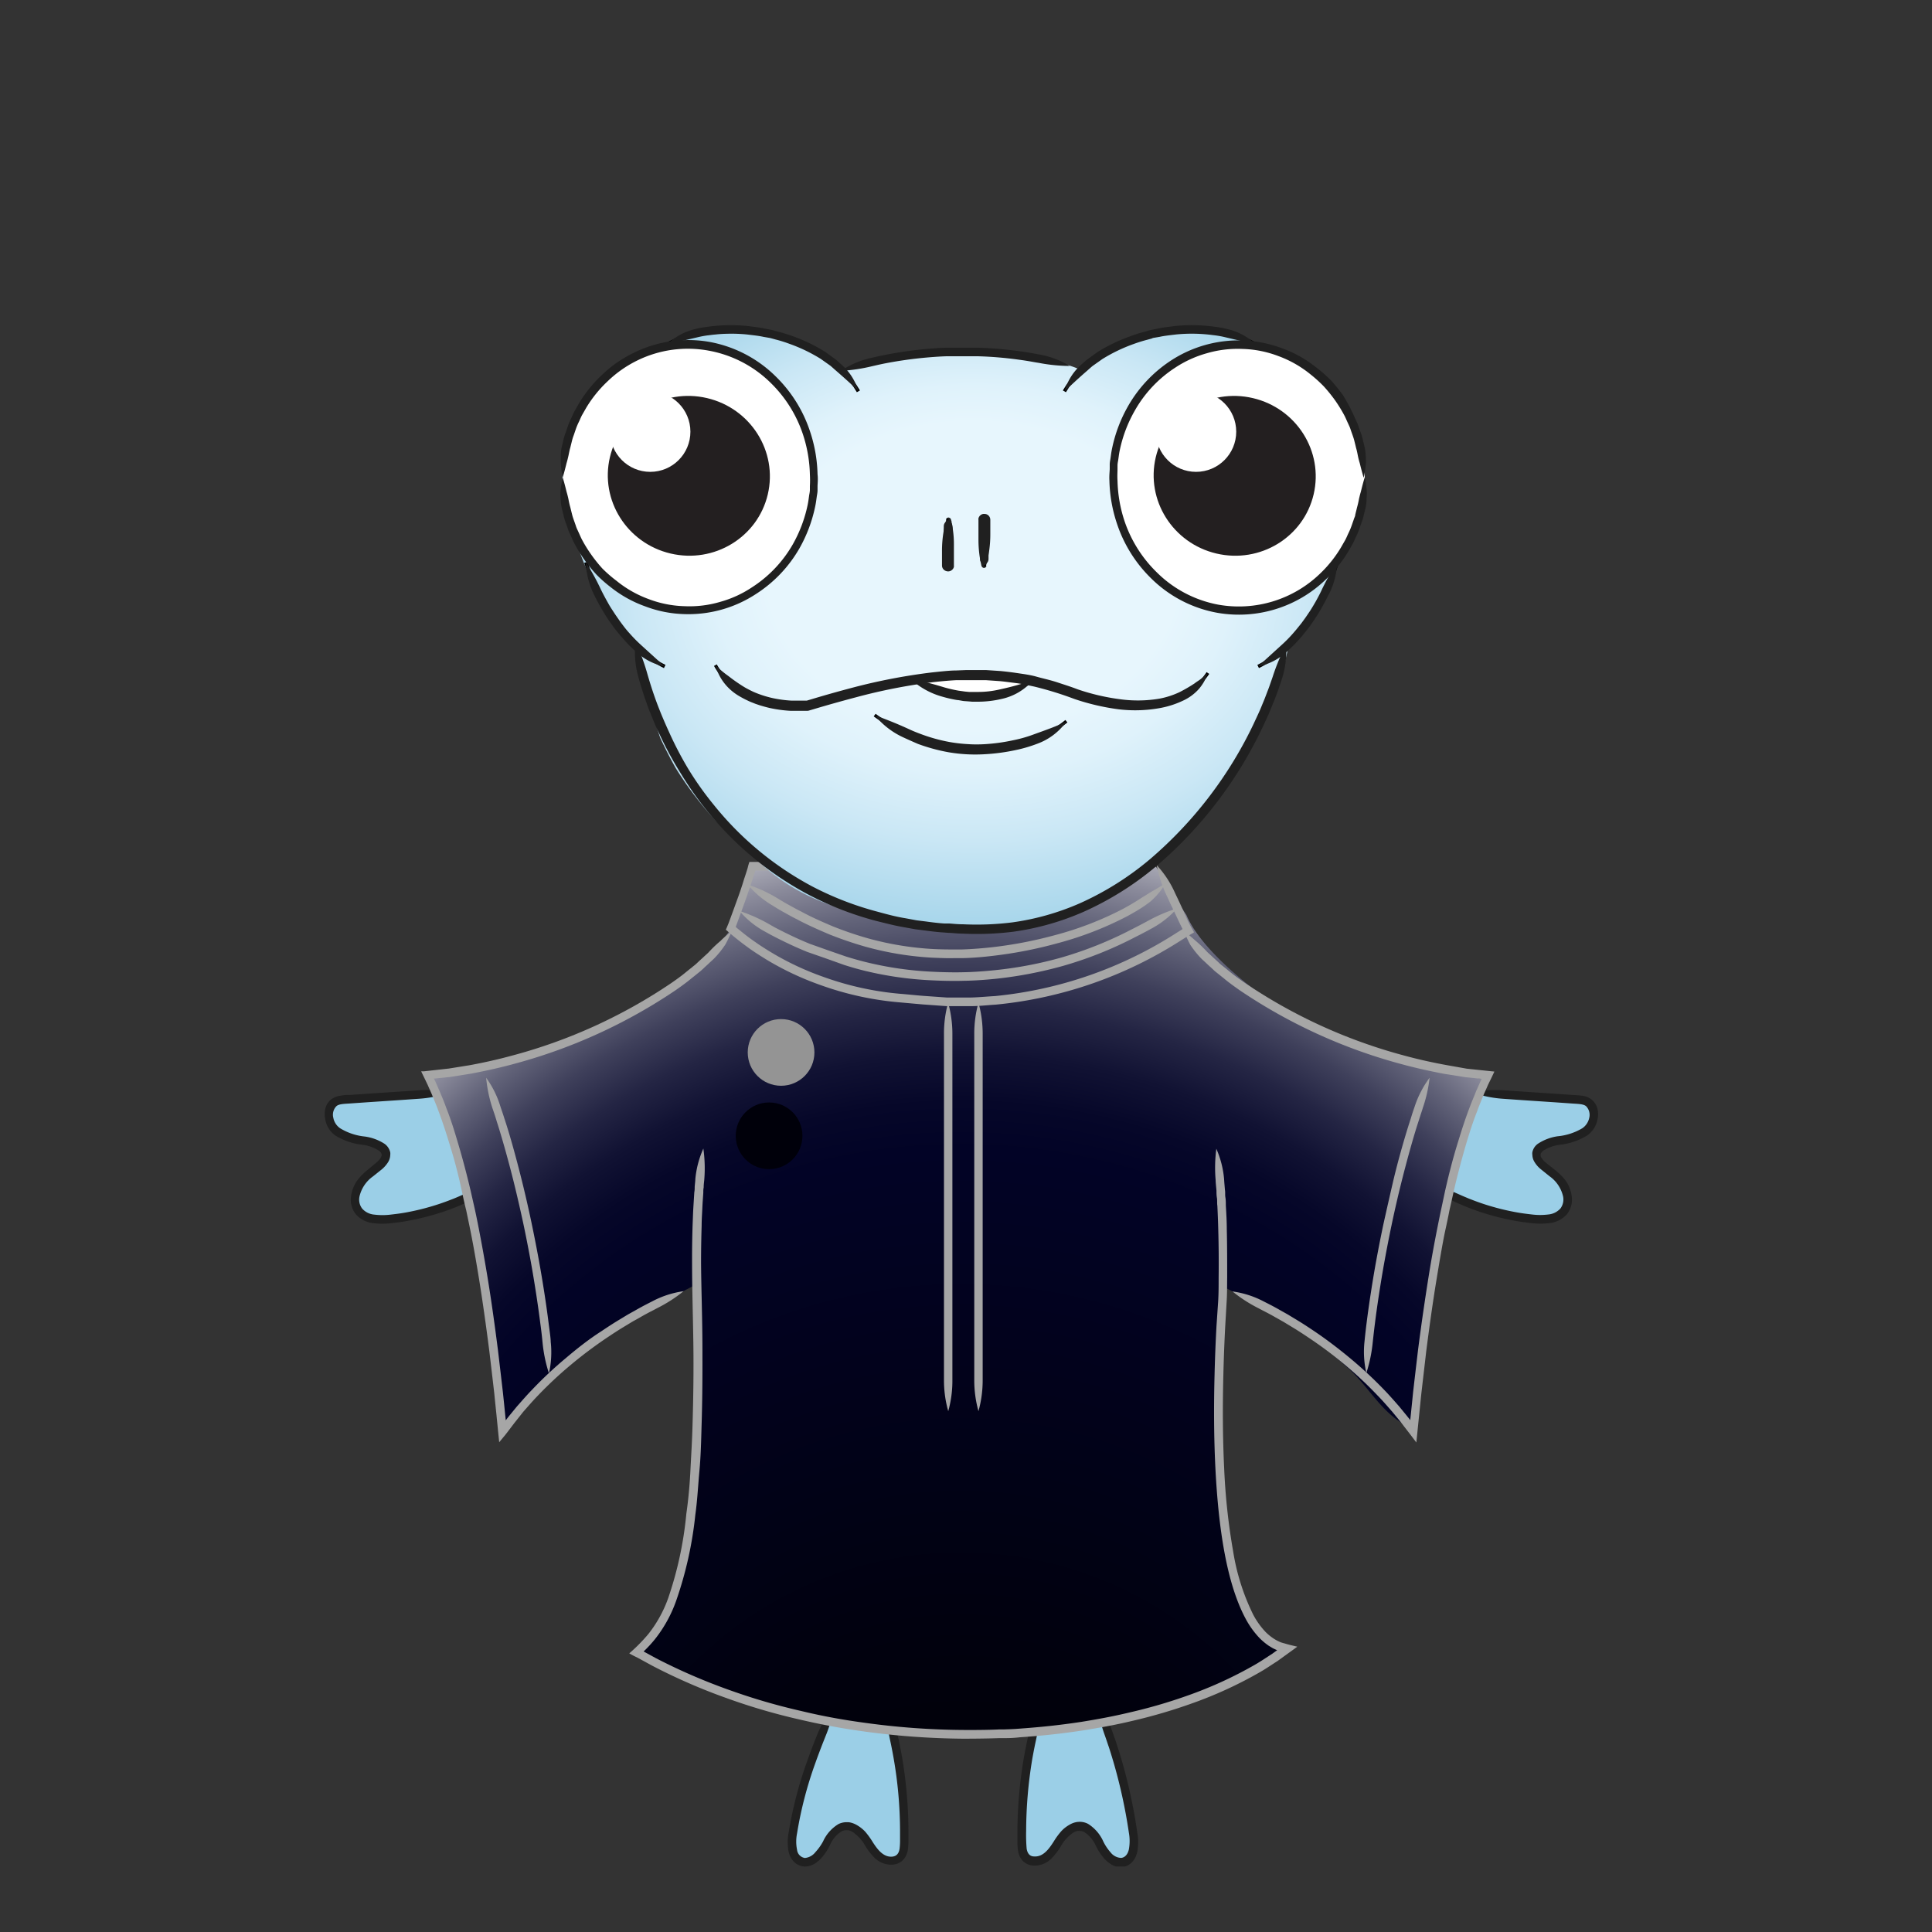 <svg xmlns="http://www.w3.org/2000/svg" xmlns:xlink="http://www.w3.org/1999/xlink" viewBox="0 0 300 300"><rect x="0" y="0" width="300" height="300" fill="#333333" stroke="none"/><defs><style>.cls-1{fill:#9bcfe7;}.cls-2{fill:#202020;}.cls-3{fill:url(#radial-gradient);}.cls-4{fill:url(#radial-gradient-2);}.cls-5{fill:url(#radial-gradient-3);}.cls-6{fill:url(#New_Gradient_Swatch_1);}.cls-7{fill:#a6a6a6;}.cls-17,.cls-20,.cls-8{fill:none;stroke-miterlimit:10;}.cls-8{stroke:#d6d6d6;}.cls-9{fill:url(#New_Gradient_Swatch_10);}.cls-10{fill:url(#New_Gradient_Swatch_12);}.cls-11{fill:url(#New_Gradient_Swatch_12-2);}.cls-12{fill:url(#New_Gradient_Swatch_12-3);}.cls-13{fill:url(#New_Gradient_Swatch_12-4);}.cls-14{fill:url(#New_Gradient_Swatch_12-5);}.cls-15{fill:url(#New_Gradient_Swatch_12-6);}.cls-16{fill:url(#radial-gradient-4);}.cls-17,.cls-20{stroke:#000;}.cls-17{stroke-width:0.56px;}.cls-18{fill:#fff;}.cls-19{fill:#231f20;}.cls-20{stroke-width:0.5px;}</style><radialGradient id="radial-gradient" cx="86.51" cy="27.04" r="0.4" gradientUnits="userSpaceOnUse"><stop offset="0.22"/><stop offset="0.37" stop-color="#01010c"/><stop offset="0.61" stop-color="#020326"/></radialGradient><radialGradient id="radial-gradient-2" cx="84.64" cy="104.71" fy="216.194" r="136.19" gradientUnits="userSpaceOnUse"><stop offset="0.13"/><stop offset="0.35" stop-color="#01010c"/><stop offset="0.69" stop-color="#020326"/><stop offset="0.72" stop-color="#060729"/><stop offset="0.75" stop-color="#111233"/><stop offset="0.78" stop-color="#242544"/><stop offset="0.81" stop-color="#3f405b"/><stop offset="0.84" stop-color="#626379"/><stop offset="0.87" stop-color="#8d8d9d"/><stop offset="0.9" stop-color="#bfc0c8"/><stop offset="0.93" stop-color="#f8f8f9"/><stop offset="0.93" stop-color="#fff"/></radialGradient><radialGradient id="radial-gradient-3" cx="5867.92" cy="16487.53" r="5.25" gradientTransform="matrix(-0.12, 0.99, -0.99, -0.12, 17030.12, -3860.12)" gradientUnits="userSpaceOnUse"><stop offset="0.28" stop-color="#fff"/><stop offset="0.41" stop-color="#fbfbfb"/><stop offset="0.54" stop-color="#efefef"/><stop offset="0.67" stop-color="#dadada"/><stop offset="0.8" stop-color="#bebebe"/><stop offset="0.93" stop-color="#9a9a9a"/><stop offset="0.95" stop-color="#949494"/></radialGradient><radialGradient id="New_Gradient_Swatch_1" cx="5881.19" cy="16487.87" r="5.25" gradientTransform="matrix(-0.12, 0.99, -0.99, -0.12, 17030.12, -3860.12)" gradientUnits="userSpaceOnUse"><stop offset="0.07" stop-color="#919191"/><stop offset="0.21" stop-color="#828283"/><stop offset="0.47" stop-color="#5c5c60"/><stop offset="0.83" stop-color="#1f1f27"/><stop offset="1" stop-color="#00000a"/></radialGradient><radialGradient id="New_Gradient_Swatch_10" cx="64.74" cy="43.22" fy="34.747" r="78.16" gradientTransform="translate(0 10.62) scale(1 0.75)" gradientUnits="userSpaceOnUse"><stop offset="0.41" stop-color="#e7f6fd"/><stop offset="0.52" stop-color="#dff2fb"/><stop offset="0.68" stop-color="#cae7f5"/><stop offset="0.88" stop-color="#a8d6eb"/><stop offset="0.94" stop-color="#9bcfe7"/></radialGradient><radialGradient id="New_Gradient_Swatch_12" cx="5.74" cy="43.19" r="0.04" gradientUnits="userSpaceOnUse"><stop offset="0.09" stop-color="#ff54b5"/><stop offset="0.38" stop-color="#fd53b4"/><stop offset="0.54" stop-color="#f54fb2"/><stop offset="0.66" stop-color="#e748ae"/><stop offset="0.77" stop-color="#d33ea8"/><stop offset="0.87" stop-color="#ba31a1"/><stop offset="0.96" stop-color="#9b2298"/><stop offset="0.98" stop-color="#961f96"/></radialGradient><radialGradient id="New_Gradient_Swatch_12-2" cx="5.83" cy="43.37" r="0.11" xlink:href="#New_Gradient_Swatch_12"/><radialGradient id="New_Gradient_Swatch_12-3" cx="5.51" cy="42.76" r="0.17" xlink:href="#New_Gradient_Swatch_12"/><radialGradient id="New_Gradient_Swatch_12-4" cx="5.67" cy="43.06" r="0.07" xlink:href="#New_Gradient_Swatch_12"/><radialGradient id="New_Gradient_Swatch_12-5" cx="5.29" cy="42.3" r="0.2" xlink:href="#New_Gradient_Swatch_12"/><radialGradient id="New_Gradient_Swatch_12-6" cx="5.16" cy="42.05" r="0" xlink:href="#New_Gradient_Swatch_12"/><radialGradient id="radial-gradient-4" cx="75.55" cy="4.67" r="0" gradientUnits="userSpaceOnUse"><stop offset="0.09" stop-color="#ff54b5"/><stop offset="0.38" stop-color="#fd53b4"/><stop offset="0.55" stop-color="#f54fb2"/><stop offset="0.68" stop-color="#e748ae"/><stop offset="0.79" stop-color="#d33ea8"/><stop offset="0.89" stop-color="#ba31a1"/><stop offset="0.99" stop-color="#9b2298"/><stop offset="1" stop-color="#961f96"/></radialGradient><symbol id="Wisdom_Body_1_10" data-name="Wisdom_Body_1 10" viewBox="0 0 199.72 121.79"><path class="cls-1" d="M26.32,14.6A36.11,36.11,0,0,1,9.43,20.29c-1.63.09-3.57-.14-4.37-1.7a4,4,0,0,1,.56-3.95,15.59,15.59,0,0,1,3-2.72A2.28,2.28,0,0,0,9.64,10,1.87,1.87,0,0,0,8.59,8.74,13.29,13.29,0,0,0,4.76,7.68,5.53,5.53,0,0,1,1.27,5.8C.44,4.67.41,2.74,1.53,2a3.48,3.48,0,0,1,1.8-.47L19.75.37"/><path class="cls-2" d="M26.32,14.6a48.2,48.2,0,0,0-4.54,1.79c-.25.11-.62.28-1.08.47-.24.1-.49.21-.77.31-.58.23-1.34.51-2.07.75A37.9,37.9,0,0,1,13,19.17c-.86.17-1.75.28-2.63.38a10.47,10.47,0,0,1-2.56,0,2.86,2.86,0,0,1-1.9-.94,2.34,2.34,0,0,1-.43-1.88,5.34,5.34,0,0,1,2.13-3.18l1.35-1.08a4.77,4.77,0,0,0,1-1.13,2.24,2.24,0,0,0,.35-1.12,1.89,1.89,0,0,0,0-.44,2.27,2.27,0,0,0-.87-1.32A7.58,7.58,0,0,0,6.3,7.3,9.16,9.16,0,0,1,2.44,6,2.58,2.58,0,0,1,1.38,4.36a1.91,1.91,0,0,1,.48-1.81c.4-.38,1.31-.37,2.24-.44l2.71-.19,5.1-.34,3-.21a18.36,18.36,0,0,0,4.84-1A17.78,17.78,0,0,0,14.82.05l-3,.2L6.72.59,4,.78c-.46,0-.89,0-1.41.11A3.11,3.11,0,0,0,1,1.51,2.68,2.68,0,0,0,.11,3a3.89,3.89,0,0,0,0,1.59A4,4,0,0,0,1.63,7.1,10.25,10.25,0,0,0,6,8.6a6.3,6.3,0,0,1,2.55.93c.42.35.37.53.39.53s.11.17-.15.61a3.11,3.11,0,0,1-.75.8L6.73,12.55a9.71,9.71,0,0,0-1.55,1.58,5.49,5.49,0,0,0-1,2.42,3.7,3.7,0,0,0,.71,2.92,4.23,4.23,0,0,0,2.74,1.42,12,12,0,0,0,2.88,0c.93-.1,1.86-.22,2.75-.4a40.31,40.31,0,0,0,5.07-1.29c.75-.25,1.54-.54,2.14-.77.29-.11.55-.23.79-.33.49-.2.87-.38,1.12-.49A11.13,11.13,0,0,0,26.32,14.6Z"/><path class="cls-1" d="M173.4,14.6a36.14,36.14,0,0,0,16.89,5.69c1.63.09,3.58-.14,4.38-1.7a4,4,0,0,0-.57-3.95,15.53,15.53,0,0,0-2.95-2.72A2.24,2.24,0,0,1,190.09,10a1.86,1.86,0,0,1,1-1.23A13.36,13.36,0,0,1,195,7.68a5.5,5.5,0,0,0,3.48-1.88c.84-1.13.86-3.06-.25-3.84a3.53,3.53,0,0,0-1.8-.47L180,.37"/><path class="cls-2" d="M173.4,14.6a11.31,11.31,0,0,0,4,3l1.12.49c.24.1.5.22.79.33.6.23,1.39.52,2.14.77a40.31,40.31,0,0,0,5.07,1.29c.9.18,1.82.3,2.75.4a12,12,0,0,0,2.88,0,4.28,4.28,0,0,0,2.75-1.42,3.73,3.73,0,0,0,.7-2.92,5.48,5.48,0,0,0-1-2.42A10.17,10.17,0,0,0,193,12.55l-1.35-1.08a3.3,3.3,0,0,1-.75-.8.79.79,0,0,1-.15-.61s0-.18.39-.53a6.37,6.37,0,0,1,2.55-.93,10.21,10.21,0,0,0,4.41-1.5,4,4,0,0,0,1.57-2.51,3.72,3.72,0,0,0,0-1.59,2.76,2.76,0,0,0-.92-1.49,3.11,3.11,0,0,0-1.58-.62c-.51-.06-1-.08-1.41-.11L193,.59,187.9.25l-3-.2A17.73,17.73,0,0,0,180,.38a18.2,18.2,0,0,0,4.83,1l3,.21,5.1.34,2.71.19c.93.07,1.84.06,2.25.44a1.94,1.94,0,0,1,.48,1.81A2.62,2.62,0,0,1,197.29,6a9.25,9.25,0,0,1-3.86,1.26,7.57,7.57,0,0,0-3.12,1.18,2.16,2.16,0,0,0-.86,1.32,1.38,1.38,0,0,0,0,.44,2.24,2.24,0,0,0,.35,1.12,4.38,4.38,0,0,0,1,1.13l1.34,1.08a5.34,5.34,0,0,1,2.13,3.18,2.37,2.37,0,0,1-.42,1.88,2.91,2.91,0,0,1-1.91.94,10.39,10.39,0,0,1-2.55,0c-.89-.1-1.77-.21-2.64-.38a38.32,38.32,0,0,1-4.89-1.25c-.73-.24-1.49-.52-2.07-.75-.28-.1-.53-.21-.76-.31-.47-.19-.84-.36-1.09-.47A48.2,48.2,0,0,0,173.4,14.6Z"/><path class="cls-1" d="M79.94,96.77c-2.74,5.63-5.68,13.78-6.51,20-.22,1.6-.1,3.66,1.37,4.22s2.86-.9,3.62-2.28,1.62-3,3.15-3.25a3.66,3.66,0,0,1,3.13,1.78,15.46,15.46,0,0,0,2.31,3c1,.79,2.58,1,3.38,0a3.53,3.53,0,0,0,.54-2.16,68.64,68.64,0,0,0-2.78-21"/><path class="cls-2" d="M79.94,96.77A14.83,14.83,0,0,0,77.33,101c-.1.26-.26.64-.45,1.12-.09.24-.2.51-.31.79-.24.64-.55,1.49-.84,2.29a62.59,62.59,0,0,0-2.92,11.21,7.88,7.88,0,0,0,0,3.13,3.25,3.25,0,0,0,.82,1.52,2.56,2.56,0,0,0,1.64.74,2.94,2.94,0,0,0,1.6-.44,5,5,0,0,0,1.09-.92,9,9,0,0,0,1.32-2,4.73,4.73,0,0,1,1.84-2.17,1.56,1.56,0,0,1,.62-.16,1.34,1.34,0,0,1,.23,0,1,1,0,0,1,.23,0,2.39,2.39,0,0,1,.65.28,6.41,6.41,0,0,1,2,2.23,9.85,9.85,0,0,0,1.49,1.88,3.68,3.68,0,0,0,2.81,1,2.48,2.48,0,0,0,1.63-.76,3,3,0,0,0,.72-1.61,10.13,10.13,0,0,0,.09-1.52c0-.49,0-1,0-1.47a70.79,70.79,0,0,0-1-11.49c-.24-1.33-.46-2.43-.59-3a14.4,14.4,0,0,0-1.86-4.6,25,25,0,0,0,.56,4.88c.12.54.34,1.61.57,2.92a67.14,67.14,0,0,1,1,11.27v1.44A10.8,10.8,0,0,1,90.2,119c-.12.81-.52,1.19-1.16,1.25-1.4.12-2.34-1.17-3.07-2.31a12.24,12.24,0,0,0-1.15-1.59,5.46,5.46,0,0,0-1.24-1,3.66,3.66,0,0,0-1-.43,2.67,2.67,0,0,0-.4-.07h-.41a3,3,0,0,0-1.14.28,6.11,6.11,0,0,0-2.43,2.73A8.42,8.42,0,0,1,77,119.54a2.39,2.39,0,0,1-1.64.92,1.44,1.44,0,0,1-1.24-1.27,6.47,6.47,0,0,1,0-2.6,61,61,0,0,1,2.86-11c.28-.79.59-1.62.83-2.25l.3-.78.44-1.11A23,23,0,0,0,79.94,96.77Z"/><path class="cls-1" d="M121.11,96.4c2.74,5.63,4.94,14.15,5.77,20.38.21,1.6.1,3.66-1.37,4.22s-2.87-.9-3.63-2.28-1.61-3-3.15-3.25a3.63,3.63,0,0,0-3.12,1.78,15.9,15.9,0,0,1-2.32,3c-1,.79-2.58,1-3.37,0a3.4,3.4,0,0,1-.54-2.16,68.63,68.63,0,0,1,2.77-21"/><path class="cls-2" d="M121.11,96.4a29.06,29.06,0,0,0,1.25,4.74c.09.26.23.65.39,1.13.08.24.17.51.27.79.21.64.47,1.49.71,2.3a82.2,82.2,0,0,1,2.43,11.12,7.33,7.33,0,0,1,0,2.64c-.18.8-.63,1.27-1.21,1.33a2.2,2.2,0,0,1-1.65-.86,7.6,7.6,0,0,1-1.15-1.72,6.25,6.25,0,0,0-2.39-2.76,2.78,2.78,0,0,0-1.55-.31,2,2,0,0,0-.4.06,3.2,3.2,0,0,0-1,.41,5.19,5.19,0,0,0-1.26,1,11.57,11.57,0,0,0-1.17,1.6c-.73,1.14-1.65,2.45-3.07,2.35-.65,0-1.05-.42-1.18-1.22a24.56,24.56,0,0,1-.08-2.78A69.56,69.56,0,0,1,111,105c.23-1.31.45-2.38.57-2.92a23.51,23.51,0,0,0,.56-4.88,14.4,14.4,0,0,0-1.86,4.6c-.12.54-.35,1.64-.59,3a71.17,71.17,0,0,0-1,11.52c0,.49,0,1,0,1.47a10.33,10.33,0,0,0,.1,1.53,2.91,2.91,0,0,0,.75,1.61,2.49,2.49,0,0,0,1.64.72,3.72,3.72,0,0,0,2.8-1.06,10.46,10.46,0,0,0,1.48-1.89,6.18,6.18,0,0,1,2-2.22,2.2,2.2,0,0,1,.65-.26,1.31,1.31,0,0,1,.23,0,1.56,1.56,0,0,1,.85.18,5.08,5.08,0,0,1,1.83,2.21,8.91,8.91,0,0,0,1.34,2,4.86,4.86,0,0,0,1.12.9,2.74,2.74,0,0,0,1.63.37,2.48,2.48,0,0,0,1.61-.81,3.43,3.43,0,0,0,.76-1.54,8.19,8.19,0,0,0,0-3.12A83,83,0,0,0,125,105c-.24-.81-.51-1.68-.73-2.33l-.26-.81c-.18-.49-.32-.88-.41-1.15A13.09,13.09,0,0,0,121.11,96.4Z"/></symbol><symbol id="Wisdom_Body_MASTER_1_4" data-name="Wisdom_Body_MASTER_1 4" viewBox="0 0 168.36 137.67"><path class="cls-3" d="M86.49,26.76c-.89.56-.36.66.51.47A4.66,4.66,0,0,1,86.49,26.76Z"/><path class="cls-4" d="M136.78,24.48c-3-1.86-13.88-9.28-16.76-16-.51-.73-4.3-6.85-4.76-7.57l-.39-.06c-15-.1-49.89,0-61.65.54l-1.35-.29c-.27,1.26-3,8.93-3.38,9.73l0,0-3.8,4.87c-4.63,4.62-11.75,10-29.4,15.48l-13.78,3C2.91,38.33,6.94,46,7,51.84c0,.59,4.14,22.33,6.07,36.67a77.07,77.07,0,0,1,22-17.9l8.09-4.2c-.13,4.34.3,15.61-.21,28-.17,4.12-1,25.28-9.22,29.76,47,22,83.65,11.9,102-.63-7.51-1.66-10.26-16.85-10.85-26.73-.14-2.24.34-22.29.5-24.67s.27-4.27.24-5.45L136.22,72a109.74,109.74,0,0,1,8.71,7.14c3.88,3.24,5.88,8.24,11,10,0-2.22.19-4.94.49-8,1.52-15.23,6.42-38.63,10.56-46.9C149.3,31.71,136.76,24.89,136.78,24.48Z"/><circle id="SVGID" class="cls-5" cx="56.45" cy="30.03" r="5.23"/><circle id="SVGID-2" data-name="SVGID" class="cls-6" cx="54.57" cy="43.11" r="5.23"/><path class="cls-7" d="M115.36.65a21,21,0,0,0,1.53,4.69c.11.25.29.62.5,1.09l.36.76c.42.88.86,1.8,1.3,2.74l.35.7,0,.07h0l-.35.22-.73.46a64.16,64.16,0,0,1-28.3,9.81c-1.29.07-2.56.2-3.83.23H82.46l-3.67-.26c-1.2-.09-2.43-.23-3.59-.32A47.47,47.47,0,0,1,63,18.15a44.4,44.4,0,0,1-7.84-3.66c-1.78-1.06-2.72-1.75-2.72-1.75s-.13-.07-1-.71c-.42-.31-1-.77-1.85-1.46-.3-.26-.21-.18-.23-.19h0l0-.12c.07-.16.13-.33.19-.5.25-.68.54-1.46.85-2.33.21-.58.73-2,1.45-4.17.18-.54.37-1.12.56-1.75,0,0,0,0,0,0h5.85l25-.08,27.08-.08a18.07,18.07,0,0,0,4.9-.68,17.72,17.72,0,0,0-4.9-.65L83.38.08l-25,.07-4.79,0H51.48a9.29,9.29,0,0,0-.27.94c-.18.61-.37,1.18-.55,1.71C50,5,49.43,6.4,49.23,7l-.85,2.32-.18.48c-.05.12-.09.23-.14.34s-.12.3-.19.45-.08.15-.07.21l.18.15.34.3.43.36c.86.72,1.48,1.19,1.92,1.52.88.65,1,.73,1,.73s1,.71,2.8,1.8a46,46,0,0,0,8.07,3.77,48.59,48.59,0,0,0,12.53,2.75l3.58.32,3.75.27h3.85c1.3,0,2.61-.16,3.92-.24a65.39,65.39,0,0,0,28.89-10l.73-.46.36-.23.73-.44a1.42,1.42,0,0,0,.34-.22l-.21-.37-.38-.67-.39-.78L119,6.62l-.36-.76c-.22-.46-.4-.83-.51-1.08A15.77,15.77,0,0,0,115.36.65Z"/><path class="cls-7" d="M49.92,7.84A14,14,0,0,0,53.78,11l1.07.59.75.39c.64.33,1.5.75,2.31,1.13s1.72.78,2.63,1.15l2.87,1,2.94,1.05c1,.32,2,.61,3,.86A54.86,54.86,0,0,0,80.3,18.73c2.93.14,4.82.06,4.82.06s1.89,0,4.81-.29a64.06,64.06,0,0,0,10.84-2.07A60.49,60.49,0,0,0,112,11.94c1.22-.61,2.19-1.14,2.68-1.41a14.6,14.6,0,0,0,3.88-3.09,24.14,24.14,0,0,0-4.52,1.93c-.48.26-1.45.78-2.64,1.38a59.82,59.82,0,0,1-11,4.4,61.54,61.54,0,0,1-10.61,2c-2.85.29-4.7.3-4.7.3s-1.85.07-4.72-.07A53.81,53.81,0,0,1,69.7,15.85c-1-.25-2-.53-3-.84l-2.89-1-2.81-1c-.9-.36-1.76-.74-2.57-1.12s-1.64-.79-2.27-1.11l-.73-.38-1-.57A24.9,24.9,0,0,0,49.92,7.84Z"/><path class="cls-7" d="M48.72,11c-.69.56-1.24,1-1.77,1.54a19.08,19.08,0,0,0-1.83,1.75c-.18.2-.5.46-.86.81l-.61.55-.39.37a6,6,0,0,1-.54.46l-1.13.91c-.75.63-1.57,1.21-2.42,1.8A82.22,82.22,0,0,1,14.36,30.5c-2.25.62-4.51,1.12-6.72,1.53l-3.3.53L.38,33A2,2,0,0,0,0,33l.17.36.35.72.48,1,.62,1.4c.38.93.77,1.83,1.09,2.73.67,1.78,1.22,3.49,1.7,5.07,1,3.16,1.61,5.8,2,7.65s.66,2.89.66,2.89.21,1,.6,2.9.87,4.54,1.4,7.81,1.08,7.13,1.62,11.35c.25,2.11.51,4.31.77,6.57.11,1.12.23,2.27.35,3.42.08.85.17,1.69.25,2.54l.18,1.76L13.21,90l.94-1.23.47-.62.28-.35L16,86.41c.78-.88,1.55-1.78,2.37-2.62A62.45,62.45,0,0,1,23.51,79,67.8,67.8,0,0,1,29,74.87c.93-.62,1.84-1.23,2.76-1.78l1.37-.83,1.27-.71c1.15-.67,2.14-1.14,2.62-1.41a22.69,22.69,0,0,0,4.14-2.66A14.86,14.86,0,0,0,36.38,69c-.49.26-1.49.74-2.67,1.42l-1.29.72L31,72c-.93.56-1.87,1.18-2.81,1.81C26.33,75,24.48,76.45,22.66,78a62.05,62.05,0,0,0-5.24,4.91c-.84.86-1.62,1.77-2.42,2.67l-1.14,1.39-.28.35-.06.08-.13.17-.13.17h0s0,0,0-.07l-.09-.87c-.11-1.16-.23-2.31-.35-3.44-.26-2.26-.52-4.47-.77-6.58-.54-4.24-1.09-8.12-1.63-11.41s-1.05-6-1.41-7.85-.6-2.92-.6-2.92l-.66-2.91c-.44-1.87-1.1-4.53-2.06-7.73-.48-1.6-1-3.34-1.73-5.16-.32-.91-.71-1.84-1.11-2.79l-.63-1.43L2,34.14H2l2.51-.26,3.35-.53c2.26-.43,4.55-.93,6.84-1.56A84,84,0,0,0,39.94,20.25c.87-.61,1.71-1.21,2.48-1.86.4-.31.78-.62,1.16-.93a6.44,6.44,0,0,0,.56-.48l.4-.38c.23-.2.44-.4.63-.58.38-.36.7-.63.89-.84a15.3,15.3,0,0,0,1.64-2.06A19.72,19.72,0,0,0,48.72,11Z"/><path class="cls-7" d="M44.26,45.11A15,15,0,0,0,43,49.91c0,.28-.06.69-.1,1.21,0,.25,0,.54-.06.84-.05.79-.1,1.59-.15,2.41s-.08,1.87-.12,2.83c-.06,1.92-.09,3.89-.08,5.9,0,4,.14,8.22.2,12.53s0,8.73-.14,13.22c-.06,2.24-.21,4.5-.32,6.76s-.32,4.54-.64,6.79a57.4,57.4,0,0,1-2.83,13.18,19.7,19.7,0,0,1-3.14,5.69,26.58,26.58,0,0,1-2.87,2.92s-.13.09-.08.12l.18.1.37.2L34,125l.88.48,1.45.79a92.24,92.24,0,0,0,11.75,5.1,96.43,96.43,0,0,0,11.31,3.3c3.62.85,7.06,1.46,10.24,1.89a120.16,120.16,0,0,0,15.32,1.11c3.67,0,5.74-.09,5.74-.09l.79,0c.53,0,1.33,0,2.42-.13,2.16-.15,5.47-.4,10-1.09,2.24-.37,4.8-.8,7.63-1.48a83.45,83.45,0,0,0,9.32-2.73,64.59,64.59,0,0,0,10.68-4.9c.93-.53,1.83-1.15,2.77-1.75l1.88-1.36.68-.49.34-.25c.11-.09.32-.18.06-.2-.58-.14-1.19-.27-1.72-.44-.25-.07-.6-.16-.77-.23l-.35-.16a6.75,6.75,0,0,1-.69-.39,8.12,8.12,0,0,1-1.24-1,12.22,12.22,0,0,1-2-2.79,34.62,34.62,0,0,1-3.13-9.88,99.29,99.29,0,0,1-1.41-13c-.23-4.66-.26-9.6-.13-14.64q.09-3.78.29-7.61l.22-3.83c.09-1.31.07-2.59.09-3.87,0-2.55,0-5.1-.06-7.61,0-1.25-.08-2.5-.15-3.74,0-.42,0-.84-.07-1.25s0-.8-.07-1.16c-.06-.71-.11-1.3-.13-1.66a15,15,0,0,0-1.22-4.8,22.69,22.69,0,0,0-.11,4.92c0,.35.07.93.13,1.64,0,.35,0,.74.07,1.14s0,.82.07,1.24c.06,1.23.11,2.46.14,3.71.07,2.49.09,5,.06,7.56,0,1.28,0,2.56-.08,3.8L124.74,73c-.14,2.56-.24,5.12-.3,7.65-.13,5.06-.1,10,.14,14.74.49,9.38,1.75,17.84,4.7,23.4a13.81,13.81,0,0,0,2.21,3.09,10,10,0,0,0,1.46,1.22c.28.16.53.34.82.47l.43.2.09,0h0l-.17.12-.66.48c-.91.58-1.79,1.19-2.69,1.7a63.29,63.29,0,0,1-10.46,4.8,80.47,80.47,0,0,1-9.18,2.68c-2.79.67-5.31,1.11-7.52,1.47-4.45.68-7.72.92-9.86,1.08-1.07.09-1.86.09-2.39.12l-.78,0s-2,.11-5.68.08a117.2,117.2,0,0,1-15.15-1.1c-3.14-.42-6.54-1-10.12-1.87a95.88,95.88,0,0,1-11.17-3.25,92.36,92.36,0,0,1-11.57-5l-1.43-.78-.57-.31s0,0,0,0a20.11,20.11,0,0,0,1.74-1.88,20.82,20.82,0,0,0,3.36-6.06A59.46,59.46,0,0,0,43,102.55c.32-2.28.43-4.57.64-6.85s.27-4.55.33-6.8c.15-4.52.16-9,.14-13.29s-.18-8.52-.21-12.51q0-3,.09-5.85c0-1,.07-1.89.11-2.81s.1-1.61.15-2.39c0-.3,0-.58.06-.83,0-.51.07-.92.09-1.19A22.11,22.11,0,0,0,44.26,45.11Z"/><path class="cls-8" d="M69.3,127.59"/><path class="cls-7" d="M82.65,22.24A18.07,18.07,0,0,0,82,27.13c0,4.62,0,27.76,0,27.76s0,22.1,0,26.52a17.62,17.62,0,0,0,.67,4.89,17.7,17.7,0,0,0,.65-4.89c0-4.42,0-26.52,0-26.52s0-23.14,0-27.76A18,18,0,0,0,82.65,22.24Z"/><path class="cls-7" d="M87.41,22.24a18,18,0,0,0-.66,4.89V81.41a18.07,18.07,0,0,0,.66,4.89,18.07,18.07,0,0,0,.66-4.89V27.13A18,18,0,0,0,87.41,22.24Z"/><path class="cls-7" d="M51.2,3.7A15.37,15.37,0,0,0,55,6.92L56,7.54l.73.42c.61.33,1.39.79,2.17,1.17,1.55.83,3.31,1.62,5.13,2.39a58.8,58.8,0,0,0,5.7,1.94,49,49,0,0,0,10.45,1.71c1.41.06,2.57.1,3.37.07l1.25,0s1.82,0,4.61-.33a67.4,67.4,0,0,0,10.38-2,53,53,0,0,0,10.85-4.19c1.21-.65,2.17-1.24,2.64-1.56s.8-.57,1.14-.83a12,12,0,0,0,.88-.86,10.83,10.83,0,0,0,1.42-1.93c-.78.43-1.36.83-2,1.18-.33.18-.65.39-1,.61s-.74.45-1.15.72-1.37.86-2.54,1.49a51.35,51.35,0,0,1-10.57,4.08,65.46,65.46,0,0,1-10.18,1.94c-2.73.29-4.5.32-4.5.32l-1.23,0c-.78,0-1.91,0-3.28-.07a48.12,48.12,0,0,1-10.17-1.67,53.94,53.94,0,0,1-5.54-1.89c-1.79-.75-3.5-1.52-5-2.34-.75-.37-1.53-.82-2.12-1.14-.27-.14-.51-.29-.73-.42l-1-.6A22.22,22.22,0,0,0,51.2,3.7Z"/><path class="cls-7" d="M10.19,34a21.71,21.71,0,0,0,1,4.81c.11.33.31.85.65,2,.78,2.39,1.93,6.48,2.79,10s1.47,6.44,1.47,6.44.52,2.44,1.09,5.58,1.16,7,1.5,9.73c.21,1.54.3,2.49.35,3a22.75,22.75,0,0,0,1,4.81,15,15,0,0,0,.28-4.94c0-.51-.14-1.47-.34-3-.34-2.77-.94-6.63-1.52-9.8s-1.1-5.62-1.1-5.62-.6-2.94-1.47-6.48-2-7.66-2.82-10.08c-.35-1.12-.55-1.64-.66-2A15.29,15.29,0,0,0,10.19,34Z"/><path class="cls-7" d="M119.64,11a21.76,21.76,0,0,0,1,2.16,15.3,15.3,0,0,0,1.64,2.06c.19.21.51.48.89.84.19.18.4.38.63.58l.41.38a5.11,5.11,0,0,0,.55.48l1.16.93c.77.65,1.62,1.25,2.48,1.86a84,84,0,0,0,25.23,11.54c2.29.63,4.59,1.13,6.84,1.56l3.36.53,2.5.26h0l-.19.41c-.22.48-.43,1-.64,1.43-.39,1-.78,1.88-1.11,2.79-.69,1.82-1.24,3.56-1.73,5.16-1,3.2-1.62,5.86-2.05,7.73L160,54.57s-.22,1-.6,2.92-.89,4.57-1.41,7.85-1.1,7.17-1.64,11.41c-.25,2.11-.51,4.32-.77,6.58-.11,1.13-.23,2.28-.35,3.44l-.09.87c0,.1,0,.07,0,.07h0l-.13-.17-.13-.17-.07-.08-.28-.35-1.14-1.39c-.79-.9-1.58-1.81-2.42-2.67A65.26,65.26,0,0,0,145.71,78c-1.82-1.51-3.68-2.93-5.56-4.2-.94-.63-1.87-1.25-2.81-1.81l-1.4-.85-1.28-.72c-1.18-.68-2.19-1.16-2.68-1.42a14.8,14.8,0,0,0-4.73-1.48,22.6,22.6,0,0,0,4.13,2.66c.48.27,1.47.74,2.63,1.41l1.26.71,1.37.83c.92.55,1.84,1.16,2.76,1.78A64.43,64.43,0,0,1,144.85,79a60.87,60.87,0,0,1,5.12,4.8c.83.84,1.6,1.74,2.37,2.62l1.12,1.36.28.35.47.62.95,1.23.93,1.23.18-1.76c.09-.85.17-1.69.26-2.54.12-1.15.23-2.3.35-3.42.26-2.26.52-4.46.76-6.57.54-4.22,1.09-8.08,1.63-11.35s1-6,1.4-7.81.6-2.9.6-2.9.23-1,.65-2.89,1.08-4.49,2-7.65c.48-1.58,1-3.29,1.71-5.07.32-.9.7-1.8,1.08-2.73.21-.46.42-.93.62-1.4l.49-1,.34-.72.17-.36A2,2,0,0,0,168,33l-4-.42L160.73,32c-2.22-.41-4.48-.91-6.73-1.53a82.34,82.34,0,0,1-24.81-11.35c-.84-.59-1.67-1.17-2.42-1.8l-1.13-.91a5.82,5.82,0,0,1-.53-.46l-.4-.37-.6-.55c-.37-.35-.68-.61-.87-.81a19.14,19.14,0,0,0-1.83-1.75C120.88,12,120.33,11.52,119.64,11Z"/><path class="cls-7" d="M158.17,34a15.81,15.81,0,0,0-2.3,4.39c-.1.33-.31.85-.65,2-.8,2.42-2,6.54-2.82,10.08s-1.47,6.48-1.47,6.48-.53,2.46-1.11,5.62-1.17,7-1.52,9.8c-.2,1.56-.29,2.52-.34,3a14.71,14.71,0,0,0,.29,4.94,22.76,22.76,0,0,0,1-4.81c.06-.5.15-1.45.35-3,.34-2.75.93-6.59,1.5-9.73s1.09-5.58,1.09-5.58.6-2.93,1.47-6.44,2-7.6,2.8-10c.34-1.11.54-1.63.64-2A21.71,21.71,0,0,0,158.17,34Z"/><path class="cls-8" d="M157.48,123.06"/></symbol><symbol id="Wisdom_Head1_4" data-name="Wisdom_Head1 4" viewBox="0 0 126.51 95.46"><path class="cls-9" d="M126,22.85C125.59,7,108.59,1,96.93,1a33,33,0,0,0-5.85.78A26.23,26.23,0,0,0,85.37,4.4a22.67,22.67,0,0,0-3.56,2.71C78.2,5.22,62.55,1.84,44.29,6.94c-1.72-1.72-6.7-3.94-10-5a33.41,33.41,0,0,0-5.24-.68A37,37,0,0,0,13.59,4c-11,5-16,17-11.79,27.89.51,1.75,1.13,3.48,1.79,5.15a51.56,51.56,0,0,0,3.26,6.61c2.25,3.83,4.4,6.37,5.09,6.83.79,2.42,3,12.76,3.84,14.52s1.6,3.22,2.29,4.44A53.81,53.81,0,0,0,25.59,79a54.42,54.42,0,0,0,4.62,4.21C38.59,92,49.59,93,60.65,94.73a50.83,50.83,0,0,0,6.76,0,43.33,43.33,0,0,0,19.8-6.18c10.26-6.15,18.4-16.07,23.44-26.92.77-1.94,1.54-4,2.19-6.11a43.46,43.46,0,0,0,1.49-5.92c.84-.47,6-6.2,7.4-12.39a17.64,17.64,0,0,0,2.06-3.6,30.54,30.54,0,0,0,2.06-7.26A32.4,32.4,0,0,0,126,22.85Z"/><path class="cls-10" d="M5.71,43.15l0,.09Z"/><path class="cls-11" d="M5.88,43.46l-.12-.22C5.89,43.49,5.94,43.56,5.88,43.46Z"/><path class="cls-12" d="M5.41,42.55l.21.42Z"/><path class="cls-13" d="M5.62,43l.09.18Z"/><path class="cls-14" d="M5.41,42.55l-.24-.48v0Z"/><polygon class="cls-15" points="5.16 42.04 5.16 42.05 5.16 42.04 5.16 42.04"/><polygon class="cls-16" points="75.55 4.67 75.54 4.67 75.55 4.67 75.55 4.67"/><path class="cls-17" d="M16.74,3c9-5,24.88-1.51,30,7.37"/><path class="cls-17" d="M16.36,53.53C11,50.91,6.32,44.71,4,37.19"/><path class="cls-2" d="M16.74,3,21.47,1.9a14.69,14.69,0,0,1,2-.35,25.11,25.11,0,0,1,5.77-.1c1,.12,1.93.22,2.58.37L32.86,2l.24.06.65.18a20.42,20.42,0,0,1,2.15.67,25.34,25.34,0,0,1,4.93,2.37l1.51,1.07c.37.31.62.55.81.71,1.48,1.29,2.27,2,3.57,3.24A8.75,8.75,0,0,0,44,6.1c-.2-.17-.47-.44-.87-.76L41.55,4.19a26.12,26.12,0,0,0-5.2-2.5A22.62,22.62,0,0,0,34.09,1L33.41.8,33.15.74,32,.52c-.69-.16-1.65-.27-2.7-.4a26.07,26.07,0,0,0-6.08.11,15.34,15.34,0,0,0-2.1.38A9.35,9.35,0,0,0,16.74,3Z"/><path class="cls-2" d="M16.36,53.53l-3.59-3.26c-.24-.23-.66-.58-1.44-1.41-.31-.34-.84-.91-1.25-1.44s-.75-1-.75-1l-.6-.86c-.33-.49-.72-1.09-1-1.54C7,42.75,6.57,41.9,6.35,41.45A35.91,35.91,0,0,0,4,37.19,12.14,12.14,0,0,0,5.15,42c.23.47.64,1.36,1.46,2.73.26.46.67,1.09,1,1.6l.65.9s.33.47.77,1,1,1.16,1.32,1.52c.83.87,1.27,1.24,1.53,1.48A9.18,9.18,0,0,0,16.36,53.53Z"/><path class="cls-17" d="M109.05,3c-9-5-24.88-1.51-30,7.37"/><path class="cls-17" d="M121.84,37.19c-2.37,7.52-7.07,13.72-12.4,16.34"/><path class="cls-2" d="M109.05,3A9.35,9.35,0,0,0,104.63.61a15,15,0,0,0-2.1-.38A26.06,26.06,0,0,0,96.45.12c-1,.13-2,.24-2.69.4L92.64.74,92.39.8,91.71,1a21.83,21.83,0,0,0-2.26.71,26.49,26.49,0,0,0-5.21,2.5l-1.6,1.15c-.4.32-.68.59-.87.76a8.6,8.6,0,0,0-2.69,4.23c1.3-1.2,2.08-1.95,3.57-3.24.18-.16.44-.4.81-.71L85,5.31a25.62,25.62,0,0,1,4.93-2.37,21.24,21.24,0,0,1,2.16-.67l.65-.18L92.94,2,94,1.82c.65-.15,1.57-.25,2.57-.37a25.1,25.1,0,0,1,5.77.1,15.34,15.34,0,0,1,2,.35Z"/><path class="cls-2" d="M121.84,37.19a35.92,35.92,0,0,0-2.4,4.26c-.14.31-.38.81-.93,1.81-.23.4-.62,1.08-1,1.65s-.68,1-.68,1l-.62.85c-.37.46-.8,1-1.15,1.4a21.61,21.61,0,0,1-2.06,2.1l-3.58,3.26a9.15,9.15,0,0,0,4.46-2.27,22.07,22.07,0,0,0,2.19-2.21c.37-.39.82-1,1.2-1.47s.65-.9.65-.9.33-.47.71-1.06.79-1.29,1-1.71c.57-1,.81-1.57,1-1.89A12.17,12.17,0,0,0,121.84,37.19Z"/><path class="cls-2" d="M113.83,50.09a32.34,32.34,0,0,0-2.12,5.08l-.44,1.26c-.09.27-.2.56-.32.87s-.29.76-.44,1.15-.36.88-.54,1.32c-.36.9-.8,1.79-1.22,2.71A64.08,64.08,0,0,1,92.57,83.67a46.53,46.53,0,0,1-11.1,7,39.84,39.84,0,0,1-10.64,3,45.11,45.11,0,0,1-7.68.29c-.92,0-1.64-.09-2.13-.12l-.75,0s-1.05-.05-2.88-.31l-1.52-.19-1.78-.33c-1.28-.2-2.71-.57-4.27-1a49.17,49.17,0,0,1-10.35-4,49.78,49.78,0,0,1-15.35-12.7,50.48,50.48,0,0,1-4-5.61A55.43,55.43,0,0,1,17,63.72c-.46-1-.89-2-1.28-2.95-.19-.49-.4-1-.57-1.46s-.33-.9-.48-1.34c-.49-1.41-.83-2.59-1-3.17a34.1,34.1,0,0,0-1.9-5.17,14.63,14.63,0,0,0,.46,5.56c.16.61.52,1.82,1,3.27.16.45.33.91.49,1.37s.39,1,.59,1.5q.6,1.52,1.32,3a54.72,54.72,0,0,0,3.27,6A53,53,0,0,0,23,76.17,51.53,51.53,0,0,0,38.77,89.24a50.35,50.35,0,0,0,10.66,4.17c1.61.4,3.07.78,4.38,1l1.83.33,1.56.2c1.88.26,2.94.31,2.94.31l.77.06c.5,0,1.24.11,2.19.12a46.34,46.34,0,0,0,7.93-.3,41.53,41.53,0,0,0,11-3.11,48.28,48.28,0,0,0,11.46-7.19A65.36,65.36,0,0,0,110.1,63.13c.44-.94.88-1.86,1.25-2.77.19-.46.37-.91.56-1.36l.45-1.18c.12-.32.23-.62.32-.9l.44-1.29A14.68,14.68,0,0,0,113.83,50.09Z"/><path class="cls-2" d="M44,7.16a27,27,0,0,0,4.85-.72c.34-.07.87-.21,2-.44a64.89,64.89,0,0,1,6.69-.94c1.17-.1,2.25-.17,3-.19l1.27,0h1.07c.67,0,1.6,0,2.64,0A58.78,58.78,0,0,1,72,5.42c1.52.2,2.46.41,3,.48a26.19,26.19,0,0,0,4.88.49A13.57,13.57,0,0,0,75.15,4.6c-.5-.08-1.46-.3-3-.5a60.85,60.85,0,0,0-6.53-.57c-1.06,0-2,0-2.68,0h-1.1l-1.29,0c-.8,0-1.9.1-3.1.19a62.7,62.7,0,0,0-6.84,1c-1.15.23-1.7.38-2.05.45A13.7,13.7,0,0,0,44,7.16Z"/><path d="M60.51,30.53v7.15a.28.28,0,0,0,.56,0V30.53a.28.28,0,0,0-.56,0Z"/><path d="M66.77,37.68V30.53a.28.28,0,0,0-.56,0v7.15a.28.28,0,0,0,.56,0Z"/><path class="cls-2" d="M60.79,30.53c-.43.33-.65.56-.66,1v5.22c0,.4.23.63.66,1,.42-.34.65-.57.66-1V31.49C61.44,31.09,61.21,30.86,60.79,30.53Z"/><path class="cls-2" d="M60.51,30.53a18.07,18.07,0,0,0-.66,4.89c0,.35,0,.91,0,2.08v.17a.92.92,0,0,0,.22.61,1,1,0,0,0,.68.33.89.89,0,0,0,.61-.18.91.91,0,0,0,.36-.53,1.52,1.52,0,0,0,0-.24.25.25,0,0,1,0-.08v-3A16,16,0,0,0,61.55,32c0-.38-.12-.75-.2-1.13,0-.09,0-.18-.07-.28a.43.43,0,0,0-.24-.38c-.28-.15-.61.1-.53.34.06-.24.33-.2.36-.1s0,.05,0,.14l-.06.28c-.08.38-.15.75-.21,1.13a18.68,18.68,0,0,0-.18,2.57v3.11h.39c.05,0,0,0,0,0s0-.07,0-.06,0,.05,0,.07h.43V37.5c0-1.17,0-1.73,0-2.08A18.07,18.07,0,0,0,60.51,30.53Z"/><path class="cls-2" d="M66.49,37.68c.42-.34.65-.57.66-1V31.49c0-.4-.24-.63-.66-1-.43.33-.66.56-.67,1v5.22C65.83,37.11,66.06,37.34,66.49,37.68Z"/><path class="cls-2" d="M66.77,37.68a18.15,18.15,0,0,0,.66-4.9V30.54a.94.94,0,0,0-.21-.61.89.89,0,0,0-.69-.33.85.85,0,0,0-.61.17.93.93,0,0,0-.35.53.88.88,0,0,0,0,.24v3.11a18.57,18.57,0,0,0,.18,2.57c.06.38.12.75.21,1.13l.06.29a.51.51,0,0,0,.24.38c.28.15.62-.11.54-.34a.21.21,0,0,1-.37.09c0-.05,0-.05,0-.13s0-.2.07-.29c.08-.38.15-.75.2-1.13a17.13,17.13,0,0,0,.18-2.57V30.54h-.39s0,0,0,0,0,.07,0,.06,0,0,0-.07H66.1v2.24A17.75,17.75,0,0,0,66.77,37.68Z"/><ellipse class="cls-18" cx="20.06" cy="23.88" rx="19.71" ry="20.9"/><path class="cls-2" d="M.36,23.88c.26-.85.43-1.55.61-2.27.11-.36.2-.73.29-1.13s.16-.84.3-1.31c.06-.26.16-.65.28-1.14a6.2,6.2,0,0,1,.25-.77l.34-1a10.53,10.53,0,0,1,.47-1.11c.18-.36.32-.75.53-1.12l.63-1.1A19.38,19.38,0,0,1,7.41,8.79,18.21,18.21,0,0,1,12,5.56,18,18,0,0,1,23.32,4,18.55,18.55,0,0,1,33,9.06,20.15,20.15,0,0,1,38,17a21.52,21.52,0,0,1,1.13,6.41,15.74,15.74,0,0,1,0,1.81l0,.63s0,.22-.08.63-.12,1-.29,1.79a21.41,21.41,0,0,1-2.3,6.08A19.54,19.54,0,0,1,30,41.14a17.24,17.24,0,0,1-4.9,2.24,17,17,0,0,1-5.62.69,17.09,17.09,0,0,1-5.68-1.13,17.42,17.42,0,0,1-5-2.85A21.26,21.26,0,0,1,6.6,38.18,22.27,22.27,0,0,1,4.85,36a21.12,21.12,0,0,1-1.44-2.32c-.21-.39-.37-.8-.56-1.2l-.27-.59c-.05-.1-.08-.2-.12-.3l-.07-.22c-.21-.62-.43-1.17-.55-1.65s-.22-.88-.28-1.14a13.34,13.34,0,0,1-.3-1.31c-.09-.4-.18-.77-.29-1.13-.18-.72-.35-1.41-.61-2.26A16.11,16.11,0,0,0,0,26.24c0,.39,0,.79.05,1.23a7,7,0,0,0,.21,1.41c.07.27.17.69.29,1.2s.37,1.1.59,1.76l.08.23a1.75,1.75,0,0,0,.12.32l.29.63c.2.43.37.86.6,1.28a23.41,23.41,0,0,0,1.52,2.47,24.14,24.14,0,0,0,1.88,2.32,21.1,21.1,0,0,0,2.26,2,18.74,18.74,0,0,0,5.39,3,18.61,18.61,0,0,0,6.1,1.22,19.31,19.31,0,0,0,11.29-3.15A20.76,20.76,0,0,0,37.49,35a22.61,22.61,0,0,0,2.45-6.47c.18-.81.23-1.46.31-1.9s.08-.67.08-.67l0-.67c0-.44.1-1.09,0-1.92a22.66,22.66,0,0,0-1.21-6.81,21.38,21.38,0,0,0-5.27-8.45A19.82,19.82,0,0,0,23.56,2.65,19.26,19.26,0,0,0,11.42,4.37,19.05,19.05,0,0,0,6.49,7.82a20.55,20.55,0,0,0-3.57,4.43c-.23.39-.45.79-.67,1.17s-.38.8-.57,1.2a11,11,0,0,0-.5,1.18L.82,16.85a6.52,6.52,0,0,0-.27.82c-.12.52-.22.93-.29,1.21a6.78,6.78,0,0,0-.21,1.41c0,.43,0,.83,0,1.22A16.24,16.24,0,0,0,.36,23.88Z"/><ellipse class="cls-18" cx="106.45" cy="23.88" rx="19.71" ry="20.9"/><path class="cls-2" d="M126.15,23.88c-.26.85-.43,1.54-.61,2.26-.11.36-.2.73-.29,1.13a13.34,13.34,0,0,1-.3,1.31c-.06.26-.16.65-.28,1.14,0,.24-.16.49-.24.77l-.35,1a10.53,10.53,0,0,1-.47,1.11c-.18.37-.32.75-.53,1.12l-.63,1.1A19.39,19.39,0,0,1,119.11,39a18.34,18.34,0,0,1-15.92,4.83,18.47,18.47,0,0,1-9.68-5.1,20.24,20.24,0,0,1-5-7.92,21.57,21.57,0,0,1-1.13-6.42c-.05-.78,0-1.39,0-1.8l0-.64s0-.22.08-.63.12-1,.29-1.79a21.19,21.19,0,0,1,2.31-6.08,19.41,19.41,0,0,1,6.38-6.8,17.52,17.52,0,0,1,4.9-2.24,17.28,17.28,0,0,1,5.62-.69,17.09,17.09,0,0,1,5.68,1.13,17.42,17.42,0,0,1,5,2.85,21.26,21.26,0,0,1,2.11,1.91,23.65,23.65,0,0,1,1.76,2.18,22.65,22.65,0,0,1,1.43,2.32c.21.39.37.8.56,1.2l.27.59a2.85,2.85,0,0,1,.12.31l.07.21c.21.62.43,1.17.55,1.65s.22.88.28,1.14c.14.47.22.91.3,1.31s.18.77.29,1.13c.18.72.35,1.42.61,2.27a16.24,16.24,0,0,0,.36-2.37c0-.39,0-.79-.05-1.22a6.78,6.78,0,0,0-.21-1.41c-.07-.28-.17-.69-.29-1.21s-.37-1.1-.59-1.76l-.08-.23a2.08,2.08,0,0,0-.12-.32l-.29-.63c-.2-.42-.37-.86-.6-1.28A25.65,25.65,0,0,0,122.76,11a25.31,25.31,0,0,0-1.87-2.32,22.22,22.22,0,0,0-2.27-2,18.74,18.74,0,0,0-5.39-3.05A19.41,19.41,0,0,0,95.84,5.49,20.94,20.94,0,0,0,89,12.75a22.61,22.61,0,0,0-2.45,6.47c-.18.82-.23,1.47-.31,1.9s-.08.67-.08.67l0,.67c0,.45-.1,1.09-.05,1.92a22.76,22.76,0,0,0,1.21,6.82,21.35,21.35,0,0,0,5.27,8.44A19.75,19.75,0,0,0,103,45.1,19.61,19.61,0,0,0,120,39.93a20.55,20.55,0,0,0,3.57-4.43c.23-.39.45-.78.67-1.17s.38-.8.57-1.19a11.9,11.9,0,0,0,.5-1.18l.36-1.06a6.52,6.52,0,0,0,.27-.82c.12-.51.22-.93.29-1.2a7,7,0,0,0,.21-1.41c0-.44.05-.84.05-1.23A16.11,16.11,0,0,0,126.15,23.88Z"/><ellipse class="cls-19" cx="20.15" cy="23.62" rx="12.52" ry="12.72" transform="translate(-7.46 37.83) rotate(-76.77)"/><circle class="cls-18" cx="14.09" cy="16.7" r="6.3"/><ellipse class="cls-19" cx="105.77" cy="23.62" rx="12.52" ry="12.72" transform="translate(58.56 121.18) rotate(-76.77)"/><circle class="cls-18" cx="99.7" cy="16.7" r="6.3"/><path class="cls-18" d="M56,55.81s10.49-2.06,17.21,0C70.11,57.88,64.77,59.94,56,55.81Z"/><path class="cls-20" d="M24.31,53.32C26.36,57,30.37,59,34.58,59.53a19.79,19.79,0,0,0,4.21.11c13.31-4,27-7.34,40.67-2.33,7,2.68,17.4,4.35,22.1-2.76"/><path class="cls-20" d="M54.83,55.4c6.14,3.22,13.16,4.39,19.3.3"/><path class="cls-20" d="M49.29,61.15a27.78,27.78,0,0,0,15.5,5.38c5.08,0,10.72-1.21,14.57-4.42"/><path class="cls-2" d="M24.31,53.32a7.89,7.89,0,0,0,1.17,2.52A8.13,8.13,0,0,0,27.76,58c.28.18.72.43,1.27.71.28.13.58.29.92.42l.28.11.35.14.71.24c.49.15,1,.29,1.51.41a20.23,20.23,0,0,0,3.29.45c.57,0,1.15,0,1.74,0,.29,0,.59,0,.88,0a1,1,0,0,0,.37-.07l.21-.06.41-.12c2.2-.66,4.46-1.29,6.69-1.88A88.25,88.25,0,0,1,58.33,56c1.6-.18,2.92-.29,3.84-.33l1.44,0s.51,0,1.43,0l1.66,0,2.17.15c.8.07,1.66.2,2.58.31s1.88.34,2.88.55a54.16,54.16,0,0,1,6.28,1.94,36,36,0,0,0,6.93,1.62A21.66,21.66,0,0,0,94.29,60a14.36,14.36,0,0,0,3.44-1.15A7.47,7.47,0,0,0,100.19,57a7.75,7.75,0,0,0,.78-1.12c.2-.42.39-.84.59-1.3l-1.08.88c-.33.27-.71.47-1,.71a23.12,23.12,0,0,1-2.39,1.39,13.1,13.1,0,0,1-3.07,1,20.31,20.31,0,0,1-6.26.1,34.11,34.11,0,0,1-6.63-1.55c-1-.39-2.15-.75-3.24-1.11s-2.17-.58-3.19-.87-2-.41-3-.56-1.85-.25-2.67-.33l-2.24-.15-1.72,0c-1,0-1.48,0-1.48,0l-1.48.06c-.94,0-2.29.14-3.93.32A92.2,92.2,0,0,0,46,56.8c-2.24.59-4.53,1.23-6.74,1.9l-.41.12-.2.06s0,0,0,0l-.82,0c-.54,0-1.08,0-1.61,0a19.09,19.09,0,0,1-3-.41,16.66,16.66,0,0,1-2.6-.82c-.31-.12-.58-.26-.83-.38-.5-.25-.89-.47-1.14-.63a26.33,26.33,0,0,1-2.28-1.6A16.81,16.81,0,0,1,24.31,53.32Z"/><path class="cls-2" d="M54.83,55.4a12,12,0,0,0,5,2.84,20.13,20.13,0,0,0,2.39.55c.26,0,.7.12,1.07.16L64,59l.59.05,1,0a16.32,16.32,0,0,0,3.6-.43,9,9,0,0,0,4.95-2.95c-1.91.63-3.13,1-5.29,1.47a14.94,14.94,0,0,1-3.27.38l-.94,0c-.31,0-.55,0-.55,0l-.63-.06-1-.14a21.53,21.53,0,0,1-2.23-.51C58.06,56.15,56.79,55.85,54.83,55.4Z"/><path class="cls-2" d="M49.29,61.15a12.35,12.35,0,0,0,4.52,3.51c.37.17,1,.46,2.24,1a28.28,28.28,0,0,0,4.78,1.31,24.85,24.85,0,0,0,5.87.31,30.73,30.73,0,0,0,4.65-.63,22,22,0,0,0,3.43-1,9.7,9.7,0,0,0,4.58-3.47c-1.83.83-3,1.23-5.12,2A21,21,0,0,1,71,65.1a28.92,28.92,0,0,1-4.42.61c-1.45.09-2.57,0-2.57,0a24.33,24.33,0,0,1-2.94-.33,26.18,26.18,0,0,1-4.52-1.25c-1.22-.45-1.78-.73-2.13-.89C52.38,62.32,51.17,61.87,49.29,61.15Z"/></symbol></defs><g id="WISDOMS"><use width="199.72" height="121.79" transform="translate(50.39 169.25) scale(0.99)" xlink:href="#Wisdom_Body_1_10"/><use width="168.36" height="137.67" transform="translate(65.4 133.69) scale(0.99)" xlink:href="#Wisdom_Body_MASTER_1_4"/><use width="126.51" height="95.46" transform="translate(87.02 50.5) scale(0.99)" xlink:href="#Wisdom_Head1_4"/></g></svg>